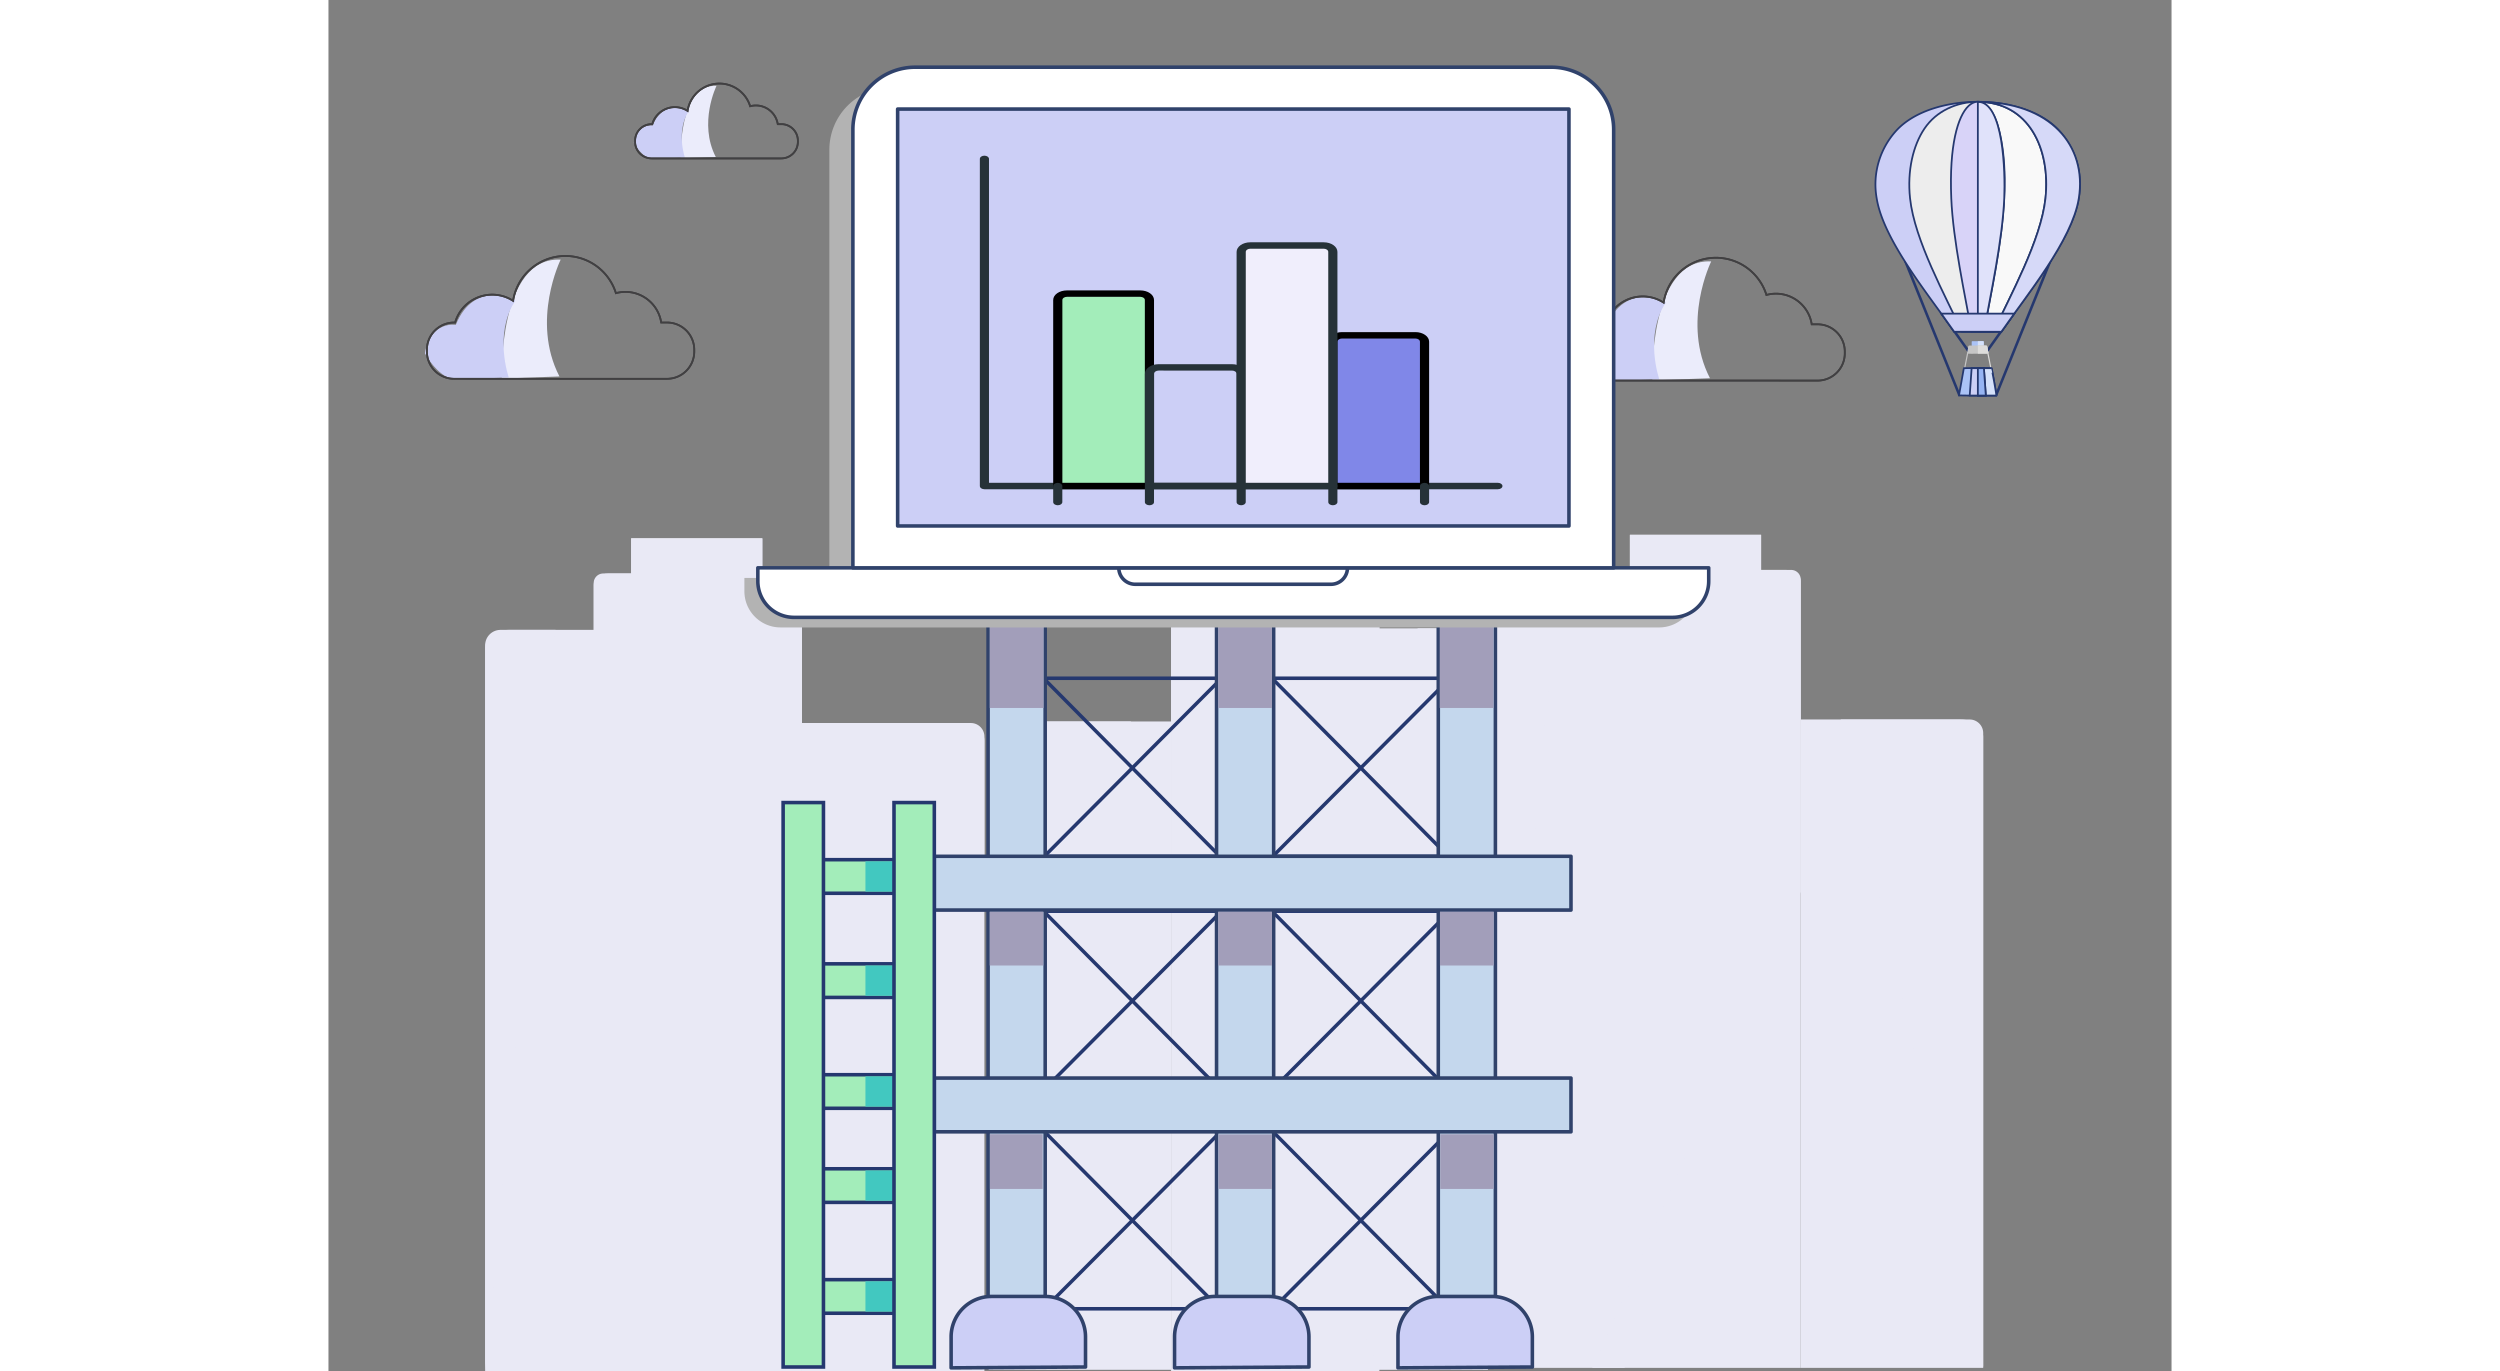 <svg id="Layer_3" data-name="Layer 3" xmlns="http://www.w3.org/2000/svg" width="700" viewBox="0 0 516.06 383.93" preserverAspectRatio="xMidYMidslice"><rect x="0" y="0" width="516.06" height="383.93" fill="#808080" stroke="none"/><defs><style>.cls-1{fill:#e9e9f5;}.cls-10,.cls-2{fill:none;}.cls-12,.cls-14,.cls-15,.cls-16,.cls-17,.cls-18,.cls-2,.cls-20,.cls-22,.cls-23,.cls-4{stroke:#25386f;}.cls-10,.cls-12,.cls-14,.cls-15,.cls-16,.cls-17,.cls-18,.cls-2,.cls-20,.cls-22,.cls-23,.cls-4{stroke-miterlimit:10;}.cls-3{fill:#c4d7ed;}.cls-25,.cls-26,.cls-3,.cls-30,.cls-7{stroke:#30426b;stroke-linejoin:round;}.cls-28,.cls-4{fill:#a3edba;}.cls-5{fill:#42c8c0;}.cls-6{fill:#a29eba;}.cls-12,.cls-26,.cls-7,.cls-9{fill:#cccff6;}.cls-11,.cls-12,.cls-13,.cls-14,.cls-15,.cls-16,.cls-17,.cls-18,.cls-19,.cls-20,.cls-21,.cls-22,.cls-23,.cls-7{fill-rule:evenodd;}.cls-8{fill:#ebecfb;}.cls-10{stroke:#414042;}.cls-10,.cls-12,.cls-14,.cls-15,.cls-16,.cls-17,.cls-18,.cls-20,.cls-22,.cls-23{stroke-width:0.5px;}.cls-11{fill:#c6c6c6;}.cls-13,.cls-20{fill:#abc3f6;}.cls-14{fill:#ededed;}.cls-15{fill:#d8d3f8;}.cls-16{fill:#f9f9f9;}.cls-17{fill:#e0e2fa;}.cls-18{fill:#d6d9f8;}.cls-19{fill:#dddcdb;}.cls-21,.cls-22{fill:#d5e1fa;}.cls-23{fill:#96b4f3;}.cls-24{fill:#b3b3b3;}.cls-25{fill:#fff;}.cls-27{fill:#263238;}.cls-29{fill:#8087e8;}.cls-30{fill:#f0eefc;}</style></defs><title>highchartsArtboard 1</title><path class="cls-1" d="M183.657,383.991H132.585V202.448H179.866a3.802,3.802,0,0,1,3.801,3.801V383.991Z"/><path class="cls-1" d="M143.78,202.448h33.593c3.471,0,6.293,2.173,6.293,4.854v43.434"/><path class="cls-1" d="M43.874,383.991H83.281V176.371H48.173a4.298,4.298,0,0,0-4.299,4.299Z"/><path class="cls-1" d="M63.573,176.371H50.412c-3.612,0-6.538,2.258-6.538,5.052V383.991"/><rect class="cls-1" x="84.749" y="150.736" width="36.736" height="17.357"/><rect class="cls-1" x="84.749" y="150.736" width="36.736" height="17.357"/><path class="cls-1" d="M132.585,383.991H74.269V163.248a2.67,2.67,0,0,1,2.672-2.672h52.973a2.67,2.67,0,0,1,2.672,2.672Z"/><path class="cls-1" d="M74.269,383.991V163.775c0-1.769,1.863-3.208,4.149-3.208h50.009c2.295,0,4.149,1.43,4.149,3.208v86.952"/><path class="cls-1" d="M184.861,383.551h51.072V202.009H188.652a3.802,3.802,0,0,0-3.8,3.8V383.551Z"/><path class="cls-1" d="M224.739,202.009H191.145c-3.471,0-6.293,2.173-6.293,4.854v43.434"/><path class="cls-1" d="M324.654,383.551H285.247V175.932h35.108a4.298,4.298,0,0,1,4.299,4.299v203.32Z"/><path class="cls-1" d="M304.946,175.932h13.161c3.612,0,6.538,2.258,6.538,5.052V383.551"/><rect class="cls-1" x="247.036" y="150.302" width="36.736" height="17.357"/><rect class="cls-1" x="247.036" y="150.302" width="36.736" height="17.357"/><path class="cls-1" d="M235.934,383.975H294.25V162.809a2.67,2.67,0,0,0-2.672-2.672H238.605a2.67,2.67,0,0,0-2.672,2.672Z"/><path class="cls-1" d="M294.25,383.551V163.335c0-1.768-1.863-3.208-4.149-3.208H240.092c-2.295,0-4.149,1.43-4.149,3.208v86.952"/><path class="cls-1" d="M463.318,383H412.245V201.458h47.281a3.802,3.802,0,0,1,3.801,3.801V383Z"/><path class="cls-1" d="M423.431,201.458h33.594c3.471,0,6.293,2.173,6.293,4.854V382.727"/><path class="cls-1" d="M323.525,383h39.407V175.381H327.824a4.298,4.298,0,0,0-4.299,4.299V383Z"/><path class="cls-1" d="M343.233,175.381H330.073c-3.612,0-6.538,2.258-6.538,5.052V383"/><rect class="cls-1" x="364.4" y="149.746" width="36.736" height="17.357"/><rect class="cls-1" x="364.4" y="149.746" width="36.736" height="17.357"/><path class="cls-1" d="M412.236,383H353.92V162.257a2.67,2.67,0,0,1,2.672-2.672h52.973a2.67,2.67,0,0,1,2.672,2.672Z"/><path class="cls-1" d="M353.93,383V162.784c0-1.768,1.863-3.208,4.149-3.208h50.009c2.295,0,4.149,1.43,4.149,3.208V249.736"/><rect class="cls-2" x="200.214" y="189.911" width="49.859" height="49.859"/><line class="cls-2" x1="200.449" y1="190.146" x2="249.367" y2="239.535"/><line class="cls-2" x1="200.449" y1="239.77" x2="249.838" y2="190.146"/><rect class="cls-2" x="200.214" y="255.132" width="49.859" height="49.859"/><line class="cls-2" x1="200.449" y1="255.367" x2="249.367" y2="304.756"/><line class="cls-2" x1="200.449" y1="304.991" x2="249.838" y2="255.367"/><rect class="cls-2" x="200.214" y="316.599" width="49.859" height="49.859"/><line class="cls-2" x1="200.449" y1="316.835" x2="249.367" y2="366.223"/><line class="cls-2" x1="200.449" y1="366.458" x2="249.838" y2="316.835"/><rect class="cls-2" x="264.184" y="189.911" width="49.859" height="49.859"/><line class="cls-2" x1="264.419" y1="190.146" x2="313.337" y2="239.535"/><line class="cls-2" x1="264.419" y1="239.77" x2="313.807" y2="190.146"/><rect class="cls-2" x="264.184" y="255.132" width="49.859" height="49.859"/><line class="cls-2" x1="264.419" y1="255.367" x2="313.337" y2="304.756"/><line class="cls-2" x1="264.419" y1="304.991" x2="313.807" y2="255.367"/><rect class="cls-2" x="264.184" y="316.599" width="49.859" height="49.859"/><line class="cls-2" x1="264.419" y1="316.835" x2="313.337" y2="366.223"/><line class="cls-2" x1="264.419" y1="366.458" x2="313.807" y2="316.835"/><rect class="cls-3" x="184.692" y="174.389" width="15.992" height="190.028"/><rect class="cls-3" x="248.662" y="174.389" width="15.992" height="190.028"/><rect class="cls-3" x="310.75" y="174.389" width="15.992" height="190.028"/><rect class="cls-3" x="169.638" y="301.856" width="178.269" height="15.052"/><rect class="cls-3" x="169.638" y="239.768" width="178.269" height="15.052"/><rect class="cls-4" x="133.893" y="240.711" width="29.163" height="9.407"/><rect class="cls-5" x="150.355" y="241.181" width="12.7" height="8.467"/><rect class="cls-4" x="133.893" y="269.873" width="29.163" height="9.407"/><rect class="cls-5" x="150.355" y="270.344" width="12.7" height="8.467"/><rect class="cls-4" x="133.893" y="300.918" width="29.163" height="9.407"/><rect class="cls-5" x="150.355" y="301.388" width="12.7" height="8.467"/><rect class="cls-4" x="133.893" y="327.258" width="29.163" height="9.407"/><rect class="cls-5" x="150.355" y="327.728" width="12.7" height="8.467"/><rect class="cls-4" x="133.893" y="358.302" width="29.163" height="9.407"/><rect class="cls-5" x="150.355" y="358.772" width="12.7" height="8.467"/><rect class="cls-4" x="127.307" y="224.718" width="11.289" height="158.043"/><rect class="cls-4" x="158.351" y="224.718" width="11.289" height="158.043"/><rect class="cls-6" x="311.218" y="255.29" width="15.052" height="15.052"/><rect class="cls-6" x="249.129" y="255.29" width="15.052" height="15.052"/><rect class="cls-6" x="185.149" y="255.288" width="14.995" height="15.052"/><rect class="cls-6" x="185.162" y="174.357" width="15.052" height="23.876"/><rect class="cls-6" x="249.132" y="174.357" width="15.052" height="23.876"/><rect class="cls-6" x="311.152" y="174.355" width="15.052" height="23.876"/><rect class="cls-6" x="311.289" y="317.595" width="14.976" height="15.306"/><rect class="cls-6" x="249.202" y="317.631" width="14.976" height="15.268"/><rect class="cls-6" x="185.212" y="317.577" width="14.76" height="15.325"/><path class="cls-7" d="M236.903,382.996v-8.702a11.322,11.322,0,0,1,11.289-11.289H263.243a11.322,11.322,0,0,1,11.289,11.289v8.467Z"/><path class="cls-7" d="M174.344,382.996v-8.702a11.322,11.322,0,0,1,11.289-11.289h15.052a11.322,11.322,0,0,1,11.289,11.289v8.467Z"/><path class="cls-7" d="M299.461,382.996v-8.702A11.322,11.322,0,0,1,310.75,363.006h15.052A11.322,11.322,0,0,1,337.09,374.295v8.467Z"/><path class="cls-8" d="M387.163,73.198s-8.41,17.093-.339,32.709l-16.152.593C370.672,106.49,369.656,72.313,387.163,73.198Z"/><path class="cls-9" d="M374.491,84.693s-11.43-6.19-16.689,6.773c0,0-7.112-1.176-8.655,7.959,0,0,4.017,7.658,9.276,7.366,5.249-.292,14.214-.593,14.214-.593S368.31,93.828,374.491,84.693Z"/><path class="cls-10" d="M357.313,90.808h.301a10.809,10.809,0,0,1,16.237-6.087,14.815,14.815,0,0,1,28.786-2.135,10.133,10.133,0,0,1,12.681,8.222h1.656a7.622,7.622,0,0,1,7.601,7.601v.555a7.628,7.628,0,0,1-7.601,7.601H357.323a7.622,7.622,0,0,1-7.601-7.601v-.555A7.614,7.614,0,0,1,357.313,90.808Z"/><path class="cls-10" d="M406.307,106.575h10.659a7.622,7.622,0,0,0,7.601-7.601v-.565a7.628,7.628,0,0,0-7.601-7.601h-1.656a10.133,10.133,0,0,0-12.681-8.222,14.815,14.815,0,0,0-28.786,2.135,10.809,10.809,0,0,0-16.237,6.087h-.301a7.622,7.622,0,0,0-7.601,7.601v.555a7.622,7.622,0,0,0,7.601,7.601h49.003Z"/><path class="cls-8" d="M65.015,72.698s-8.41,17.093-.339,32.709l-16.152.583S47.508,71.814,65.015,72.698Z"/><path class="cls-9" d="M52.343,84.184s-11.43-6.19-16.689,6.773c0,0-7.112-1.176-8.655,7.959,0,0,4.017,7.657,9.276,7.366S50.49,105.69,50.49,105.69,46.163,93.319,52.343,84.184Z"/><path class="cls-10" d="M35.166,90.309h.301a10.809,10.809,0,0,1,16.237-6.087A14.815,14.815,0,0,1,80.49,82.087a10.133,10.133,0,0,1,12.681,8.222h1.656a7.622,7.622,0,0,1,7.601,7.601v.555a7.628,7.628,0,0,1-7.601,7.601H35.166a7.622,7.622,0,0,1-7.601-7.601V97.91A7.628,7.628,0,0,1,35.166,90.309Z"/><path class="cls-10" d="M84.159,106.066H94.817a7.622,7.622,0,0,0,7.601-7.601V97.91a7.628,7.628,0,0,0-7.601-7.601H93.162a10.133,10.133,0,0,0-12.681-8.222A14.815,14.815,0,0,0,51.694,84.222a10.809,10.809,0,0,0-16.237,6.087h-.292A7.622,7.622,0,0,0,27.564,97.91v.555a7.622,7.622,0,0,0,7.601,7.601H84.159Z"/><path class="cls-8" d="M108.656,24.026s-5.127,10.414-.207,19.925l-9.84.357C98.618,44.309,97.997,23.49,108.656,24.026Z"/><path class="cls-9" d="M100.942,31.025s-6.961-3.772-10.169,4.13c0,0-4.327-.715-5.268,4.845,0,0,2.446,4.666,5.644,4.487s8.655-.357,8.655-.357S97.179,36.595,100.942,31.025Z"/><path class="cls-10" d="M90.481,34.76H90.66a6.587,6.587,0,0,1,9.887-3.716,9.017,9.017,0,0,1,17.526-1.298,6.085,6.085,0,0,1,1.609-.216,6.195,6.195,0,0,1,6.115,5.23h1.007a4.637,4.637,0,0,1,4.628,4.628v.339a4.637,4.637,0,0,1-4.628,4.628H90.481a4.637,4.637,0,0,1-4.628-4.628v-.339A4.637,4.637,0,0,1,90.481,34.76Z"/><path class="cls-10" d="M120.321,44.356h6.491a4.637,4.637,0,0,0,4.628-4.628v-.339a4.637,4.637,0,0,0-4.628-4.628h-1.007a6.202,6.202,0,0,0-6.115-5.23,6.44,6.44,0,0,0-1.609.216,9.017,9.017,0,0,0-17.526,1.298A6.587,6.587,0,0,0,90.669,34.76H90.49a4.637,4.637,0,0,0-4.628,4.628v.339A4.637,4.637,0,0,0,90.49,44.356h29.831Z"/><polygon class="cls-11" points="459.504 97.052 458.3 103.119 457.971 103.101 459.166 97.014 459.504 97.052"/><polygon class="cls-12" points="441.442 73.232 456.569 110.72 456.776 110.636 441.659 73.148 441.442 73.232"/><polygon class="cls-12" points="451.602 87.823 459.147 98.444 459.335 98.312 451.79 87.691 451.602 87.823"/><path class="cls-13" d="M460.276,95.537h3.039a.169.169,0,0,1,.169.169v1.025a.169.169,0,0,1-.169.169h-3.039a.169.169,0,0,1-.169-.169V95.706A.169.169,0,0,1,460.276,95.537Z"/><polygon class="cls-12" points="472.007 87.823 464.462 98.444 464.274 98.312 471.818 87.691 472.007 87.823"/><polygon class="cls-12" points="482.166 73.232 467.039 110.72 466.833 110.636 481.95 73.148 482.166 73.232"/><path class="cls-12" d="M439.504,36.036a22.31,22.31,0,0,0-6.002,19.492c1.872,11.787,14.816,27.328,21.684,37.356h13.217c6.877-10.028,19.821-25.569,21.684-37.356a22.283,22.283,0,0,0-6.002-19.492C474.048,25.998,449.561,25.998,439.504,36.036Z"/><path class="cls-14" d="M446.861,36.036c-3.151,4.694-4.845,11.731-4.017,19.492,1.251,11.787,9.925,27.328,14.534,37.356H466.23c4.61-10.028,13.283-25.569,14.534-37.356.828-7.761-.866-14.798-4.017-19.492C470.012,25.998,453.596,25.998,446.861,36.036Z"/><path class="cls-15" d="M454.387,55.528c.489,11.787,3.885,27.328,5.691,37.356H463.54c3.039-16.886,8.608-39.746,4.111-56.848C464.114,22.574,453.154,25.989,454.387,55.528Z"/><path class="cls-16" d="M463.54,92.884h2.7c4.61-10.028,13.283-25.569,14.534-37.356,1.477-13.904-4.675-27.018-18.965-27.018,2.267,0,4.525,2.512,5.851,7.526C472.138,53.129,466.56,76.073,463.54,92.884Z"/><path class="cls-17" d="M461.828,92.696V28.51c7.206,0,7.695,19.699,7.394,26.942-.489,11.75-3.876,27.244-5.673,37.253h-1.722Z"/><path class="cls-18" d="M466.23,92.884h2.183c6.877-10.028,19.821-25.569,21.684-37.356C492.43,40.796,482.204,28.51,461.8,28.51c14.29,0,20.442,13.123,18.965,27.018C479.514,67.306,470.84,82.847,466.23,92.884Z"/><polygon class="cls-12" points="451.602 87.823 472.007 87.823 468.413 92.884 455.196 92.884 451.602 87.823"/><polygon class="cls-19" points="464.104 97.052 465.308 103.119 465.638 103.101 464.443 97.014 464.104 97.052"/><path class="cls-20" d="M457.971,103.082c.113,0,7.733-.038,7.742.066l1.345,7.516a.08.08,0,0,1-.075.094h0c-.122,0-10.433.047-10.433-.075,0,0,1.345-7.526,1.345-7.535a.08.08,0,0,1,.075-.066Z"/><path class="cls-21" d="M461.828,96.911V95.537c1.242,0,1.656-.113,1.656.169v1.025C463.483,97.023,463.07,96.911,461.828,96.911Z"/><path class="cls-11" d="M459.448,96.751c4.864,0,4.911-.169,5.005.282l.339,1.712c.028.15-.132.282-.282.282-5.089,0-5.757.169-5.673-.282l.339-1.712A.288.288,0,0,1,459.448,96.751Z"/><path class="cls-19" d="M461.828,99.037v-2.286h2.333a.303.303,0,0,1,.282.282l.339,1.712c.028.15-.132.282-.282.282h-2.672Z"/><path class="cls-22" d="M461.828,110.758v-7.667h3.81c.075,0,1.496,7.648,1.355,7.667h-5.165Z"/><polygon class="cls-12" points="463.521 103.082 464.057 110.758 459.551 110.758 460.087 103.082 463.521 103.082"/><polygon class="cls-23" points="461.828 110.758 461.828 103.082 463.521 103.082 464.057 110.758 461.828 110.758"/><path class="cls-24" d="M157.721,24.461h178.08A17.471,17.471,0,0,1,353.271,41.93v122.709H140.252V41.93A17.471,17.471,0,0,1,157.721,24.461Z"/><path class="cls-24" d="M116.47,161.817H382.707v3.744a10.125,10.125,0,0,1-10.122,10.122H126.583a10.125,10.125,0,0,1-10.122-10.122v-3.744Z"/><path class="cls-25" d="M120.233,158.995H386.469v3.744a10.125,10.125,0,0,1-10.122,10.122H130.346a10.125,10.125,0,0,1-10.122-10.122V158.995Z"/><path class="cls-25" d="M221.286,158.995H285.322a4.601,4.601,0,0,1-4.6,4.6h-54.76a4.601,4.601,0,0,1-4.666-4.534.16.16,0,0,1-.009-.066Z"/><path class="cls-25" d="M164.306,18.817H342.387A17.47,17.47,0,0,1,359.856,36.286V158.995H146.837V36.286A17.47,17.47,0,0,1,164.306,18.817Z"/><rect class="cls-26" x="159.368" y="30.538" width="187.968" height="116.735"/><path class="cls-27" d="M327.438,136.986H183.667c-.706,0-1.279-.405-1.279-.894V44.483c0-.498.574-.894,1.279-.894s1.279.405,1.279.894v90.705H327.438c.706,0,1.279.405,1.279.894C328.727,136.581,328.154,136.986,327.438,136.986Z"/><path class="cls-28" d="M229.875,136.854H204.203v-51.74a2.144,2.144,0,0,1,2.145-2.145H227.73a2.144,2.144,0,0,1,2.145,2.145v51.74Z"/><path d="M229.875,136.986H204.203c-.706,0-1.279-.405-1.279-.894V84.004c0-1.486,1.731-2.69,3.848-2.69h20.536c2.126,0,3.848,1.204,3.848,2.691V136.092C231.164,136.581,230.59,136.986,229.875,136.986Zm-24.393-1.797h23.104V84.004c0-.499-.574-.894-1.279-.894H206.771c-.706,0-1.279.405-1.279.894v51.185Z"/><path class="cls-27" d="M255.557,136.986H229.885c-.706,0-1.279-.405-1.279-.894v-31.43c0-1.486,1.731-2.69,3.848-2.69h20.536c2.126,0,3.848,1.204,3.848,2.691v31.43C256.837,136.581,256.263,136.986,255.557,136.986Zm-24.393-1.797h23.104V104.653c0-.499-.574-.894-1.279-.894H232.453c-.706,0-1.279.405-1.279.894v30.536Z"/><path class="cls-29" d="M306.902,136.092H281.23V96.026a2.144,2.144,0,0,1,2.145-2.145h21.383a2.144,2.144,0,0,1,2.145,2.145Z"/><path d="M306.902,136.986H281.23c-.706,0-1.279-.405-1.279-.894V95.678c0-1.486,1.731-2.69,3.848-2.69h20.536c2.126,0,3.848,1.204,3.848,2.69V136.092C308.182,136.581,307.608,136.986,306.902,136.986Zm-24.393-1.797h23.104V95.678c0-.498-.574-.894-1.279-.894H283.798c-.706,0-1.279.405-1.279.894v39.511Z"/><path class="cls-30" d="M281.23,136.092H255.557V70.88a2.144,2.144,0,0,1,2.145-2.145h21.383a2.144,2.144,0,0,1,2.145,2.145Z"/><path class="cls-27" d="M281.23,136.986H255.557c-.706,0-1.279-.405-1.279-.894v-65.56c0-1.486,1.731-2.69,3.848-2.69h20.536c2.126,0,3.848,1.204,3.848,2.691v65.56C282.509,136.581,281.935,136.986,281.23,136.986Zm-24.393-1.797H279.941V70.532c0-.499-.574-.894-1.279-.894H258.125c-.706,0-1.279.405-1.279.894v64.656Z"/><path class="cls-27" d="M204.203,141.473c-.706,0-1.279-.405-1.279-.894V136.092c0-.499.574-.894,1.279-.894s1.279.405,1.279.894v4.487C205.482,141.078,204.908,141.473,204.203,141.473Z"/><path class="cls-27" d="M229.875,141.473c-.706,0-1.279-.405-1.279-.894V136.092c0-.499.574-.894,1.279-.894s1.279.405,1.279.894v4.487C231.164,141.078,230.59,141.473,229.875,141.473Z"/><path class="cls-27" d="M255.557,141.473c-.706,0-1.279-.405-1.279-.894V136.092c0-.499.574-.894,1.279-.894s1.279.405,1.279.894v4.487C256.837,141.078,256.263,141.473,255.557,141.473Z"/><path class="cls-27" d="M281.23,141.473c-.706,0-1.279-.405-1.279-.894V136.092c0-.499.574-.894,1.279-.894s1.279.405,1.279.894v4.487C282.509,141.078,281.935,141.473,281.23,141.473Z"/><path class="cls-27" d="M306.902,141.473c-.706,0-1.279-.405-1.279-.894V136.092c0-.499.574-.894,1.279-.894s1.279.405,1.279.894v4.487C308.182,141.078,307.608,141.473,306.902,141.473Z"/></svg>